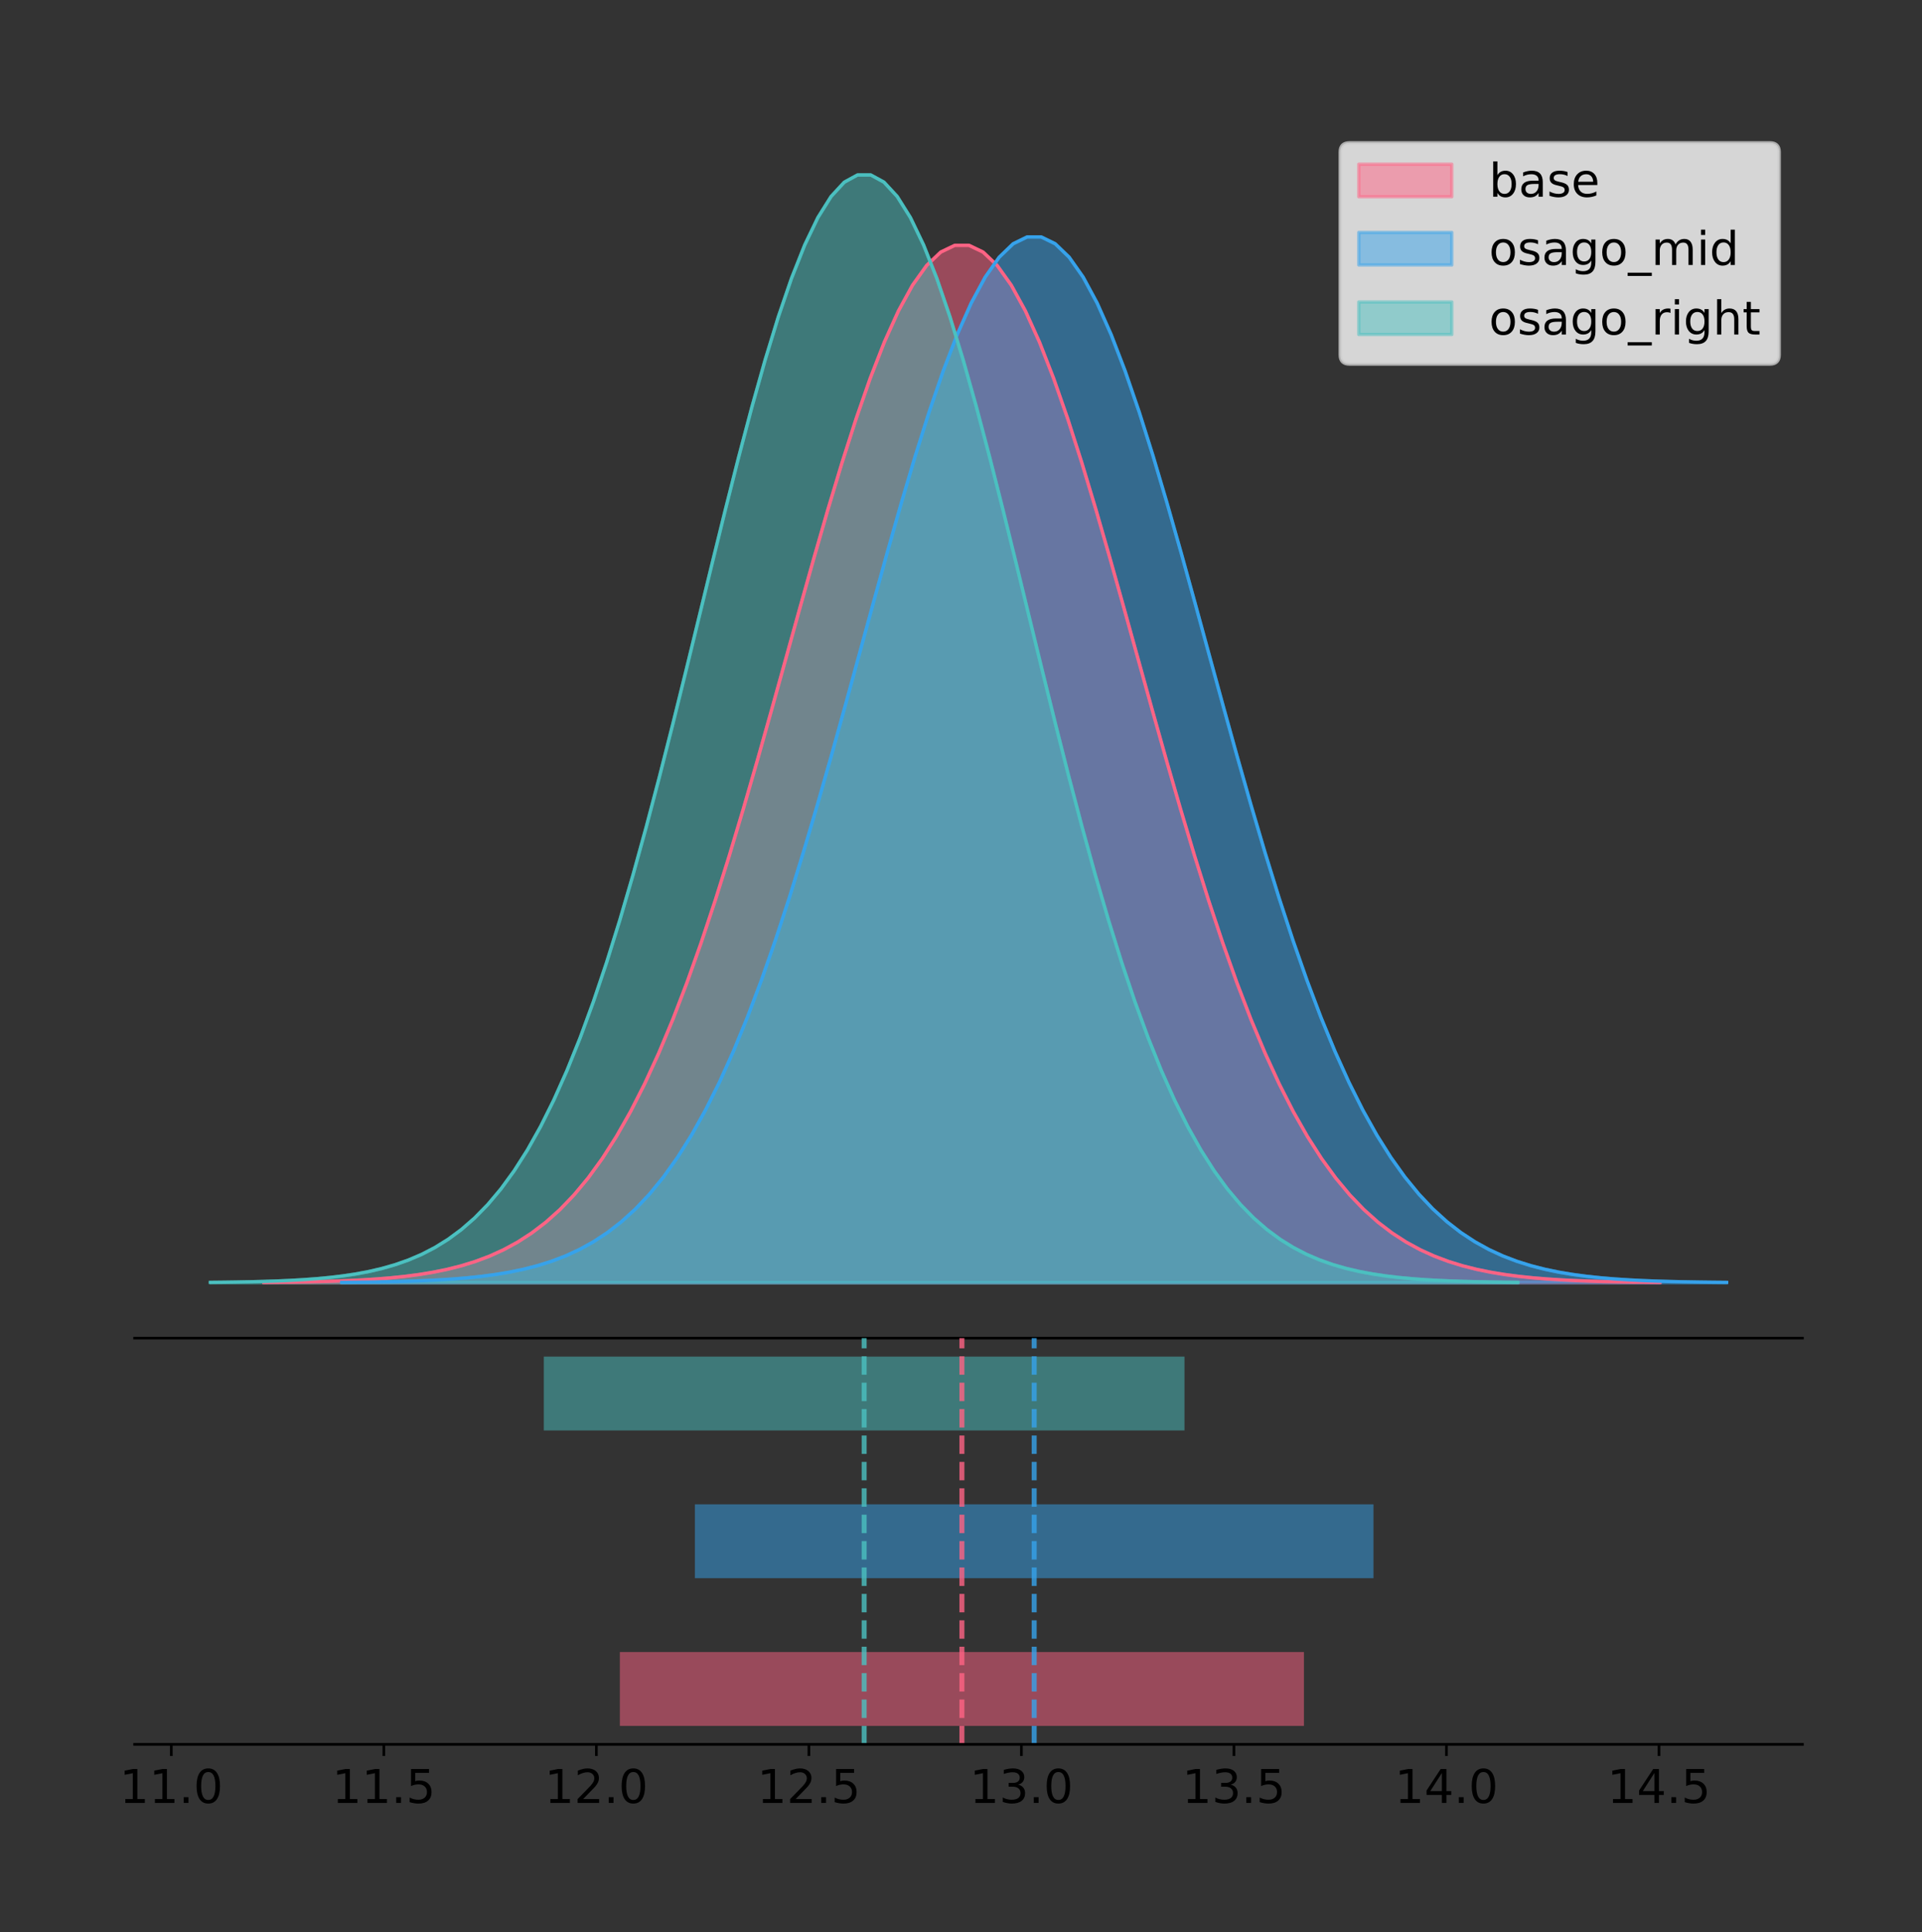 <?xml version="1.0" encoding="utf-8" standalone="no"?>
<!DOCTYPE svg PUBLIC "-//W3C//DTD SVG 1.1//EN"
  "http://www.w3.org/Graphics/SVG/1.1/DTD/svg11.dtd">
<!-- Created with matplotlib (https://matplotlib.org/) -->
<svg height="581.789pt" version="1.1" viewBox="0 0 578.735 581.789" width="578.735pt" xmlns="http://www.w3.org/2000/svg" xmlns:xlink="http://www.w3.org/1999/xlink">
 <rect x="0" y="0" width="578.735" height="581.789" fill="#333333" stroke="none"/>
 <defs>
  <style type="text/css">
*{stroke-linecap:butt;stroke-linejoin:round;}
  </style>
 </defs>
 <g id="figure_1">
  <g id="patch_1">
   <path d="M 0 581.789 
L 578.735 581.789 
L 578.735 0 
L 0 0 
z
" style="fill:none;"/>
  </g>
  <g id="axes_1">
   <g id="patch_2">
    <path d="M 40.535 402.93 
L 542.735 402.93 
L 542.735 36 
L 40.535 36 
z
" style="fill:none;"/>
   </g>
   <g id="PolyCollection_1">
    <defs>
     <path d="M 79.448 -195.538 
L 79.448 -195.643 
L 83.694 -195.682 
L 87.941 -195.736 
L 92.187 -195.807 
L 96.433 -195.901 
L 100.68 -196.025 
L 104.926 -196.187 
L 109.172 -196.397 
L 113.419 -196.668 
L 117.665 -197.015 
L 121.911 -197.455 
L 126.158 -198.011 
L 130.404 -198.708 
L 134.65 -199.574 
L 138.897 -200.644 
L 143.143 -201.955 
L 147.389 -203.55 
L 151.636 -205.477 
L 155.882 -207.786 
L 160.128 -210.534 
L 164.375 -213.78 
L 168.621 -217.583 
L 172.867 -222.005 
L 177.114 -227.108 
L 181.36 -232.95 
L 185.606 -239.585 
L 189.853 -247.058 
L 194.099 -255.407 
L 198.345 -264.656 
L 202.592 -274.815 
L 206.838 -285.875 
L 211.084 -297.808 
L 215.331 -310.563 
L 219.577 -324.068 
L 223.823 -338.223 
L 228.07 -352.906 
L 232.316 -367.971 
L 236.562 -383.248 
L 240.809 -398.548 
L 245.055 -413.667 
L 249.301 -428.386 
L 253.548 -442.48 
L 257.794 -455.723 
L 262.04 -467.892 
L 266.287 -478.775 
L 270.533 -488.175 
L 274.779 -495.919 
L 279.026 -501.862 
L 283.272 -505.889 
L 287.518 -507.922 
L 291.765 -507.922 
L 296.011 -505.889 
L 300.257 -501.862 
L 304.504 -495.919 
L 308.75 -488.175 
L 312.996 -478.775 
L 317.243 -467.892 
L 321.489 -455.723 
L 325.735 -442.48 
L 329.982 -428.386 
L 334.228 -413.667 
L 338.474 -398.548 
L 342.721 -383.248 
L 346.967 -367.971 
L 351.213 -352.906 
L 355.46 -338.223 
L 359.706 -324.068 
L 363.952 -310.563 
L 368.199 -297.808 
L 372.445 -285.875 
L 376.691 -274.815 
L 380.938 -264.656 
L 385.184 -255.407 
L 389.43 -247.058 
L 393.677 -239.585 
L 397.923 -232.95 
L 402.169 -227.108 
L 406.416 -222.005 
L 410.662 -217.583 
L 414.908 -213.78 
L 419.155 -210.534 
L 423.401 -207.786 
L 427.647 -205.477 
L 431.894 -203.55 
L 436.14 -201.955 
L 440.386 -200.644 
L 444.633 -199.574 
L 448.879 -198.708 
L 453.125 -198.011 
L 457.372 -197.455 
L 461.618 -197.015 
L 465.864 -196.668 
L 470.111 -196.397 
L 474.357 -196.187 
L 478.603 -196.025 
L 482.85 -195.901 
L 487.096 -195.807 
L 491.342 -195.736 
L 495.589 -195.682 
L 499.835 -195.643 
L 499.835 -195.538 
L 499.835 -195.538 
L 495.589 -195.538 
L 491.342 -195.538 
L 487.096 -195.538 
L 482.85 -195.538 
L 478.603 -195.538 
L 474.357 -195.538 
L 470.111 -195.538 
L 465.864 -195.538 
L 461.618 -195.538 
L 457.372 -195.538 
L 453.125 -195.538 
L 448.879 -195.538 
L 444.633 -195.538 
L 440.386 -195.538 
L 436.14 -195.538 
L 431.894 -195.538 
L 427.647 -195.538 
L 423.401 -195.538 
L 419.155 -195.538 
L 414.908 -195.538 
L 410.662 -195.538 
L 406.416 -195.538 
L 402.169 -195.538 
L 397.923 -195.538 
L 393.677 -195.538 
L 389.43 -195.538 
L 385.184 -195.538 
L 380.938 -195.538 
L 376.691 -195.538 
L 372.445 -195.538 
L 368.199 -195.538 
L 363.952 -195.538 
L 359.706 -195.538 
L 355.46 -195.538 
L 351.213 -195.538 
L 346.967 -195.538 
L 342.721 -195.538 
L 338.474 -195.538 
L 334.228 -195.538 
L 329.982 -195.538 
L 325.735 -195.538 
L 321.489 -195.538 
L 317.243 -195.538 
L 312.996 -195.538 
L 308.75 -195.538 
L 304.504 -195.538 
L 300.257 -195.538 
L 296.011 -195.538 
L 291.765 -195.538 
L 287.518 -195.538 
L 283.272 -195.538 
L 279.026 -195.538 
L 274.779 -195.538 
L 270.533 -195.538 
L 266.287 -195.538 
L 262.04 -195.538 
L 257.794 -195.538 
L 253.548 -195.538 
L 249.301 -195.538 
L 245.055 -195.538 
L 240.809 -195.538 
L 236.562 -195.538 
L 232.316 -195.538 
L 228.07 -195.538 
L 223.823 -195.538 
L 219.577 -195.538 
L 215.331 -195.538 
L 211.084 -195.538 
L 206.838 -195.538 
L 202.592 -195.538 
L 198.345 -195.538 
L 194.099 -195.538 
L 189.853 -195.538 
L 185.606 -195.538 
L 181.36 -195.538 
L 177.114 -195.538 
L 172.867 -195.538 
L 168.621 -195.538 
L 164.375 -195.538 
L 160.128 -195.538 
L 155.882 -195.538 
L 151.636 -195.538 
L 147.389 -195.538 
L 143.143 -195.538 
L 138.897 -195.538 
L 134.65 -195.538 
L 130.404 -195.538 
L 126.158 -195.538 
L 121.911 -195.538 
L 117.665 -195.538 
L 113.419 -195.538 
L 109.172 -195.538 
L 104.926 -195.538 
L 100.68 -195.538 
L 96.433 -195.538 
L 92.187 -195.538 
L 87.941 -195.538 
L 83.694 -195.538 
L 79.448 -195.538 
z
" id="mb84693bc44" style="stroke:#ff6384;stroke-opacity:0.5;"/>
    </defs>
    <g clip-path="url(#pd5981ec45b)">
     <use style="fill:#ff6384;fill-opacity:0.5;stroke:#ff6384;stroke-opacity:0.5;" x="0" xlink:href="#mb84693bc44" y="581.789"/>
    </g>
   </g>
   <g id="PolyCollection_2">
    <defs>
     <path d="M 102.89 -195.538 
L 102.89 -195.644 
L 107.103 -195.684 
L 111.315 -195.737 
L 115.527 -195.809 
L 119.74 -195.904 
L 123.952 -196.028 
L 128.164 -196.192 
L 132.377 -196.404 
L 136.589 -196.677 
L 140.801 -197.026 
L 145.013 -197.471 
L 149.226 -198.031 
L 153.438 -198.733 
L 157.65 -199.607 
L 161.863 -200.685 
L 166.075 -202.007 
L 170.287 -203.615 
L 174.5 -205.557 
L 178.712 -207.885 
L 182.924 -210.656 
L 187.136 -213.927 
L 191.349 -217.761 
L 195.561 -222.219 
L 199.773 -227.364 
L 203.986 -233.253 
L 208.198 -239.941 
L 212.41 -247.474 
L 216.623 -255.891 
L 220.835 -265.215 
L 225.047 -275.455 
L 229.259 -286.605 
L 233.472 -298.634 
L 237.684 -311.493 
L 241.896 -325.106 
L 246.109 -339.376 
L 250.321 -354.178 
L 254.533 -369.364 
L 258.746 -384.765 
L 262.958 -400.189 
L 267.17 -415.429 
L 271.382 -430.267 
L 275.595 -444.476 
L 279.807 -457.826 
L 284.019 -470.093 
L 288.232 -481.064 
L 292.444 -490.54 
L 296.656 -498.347 
L 300.869 -504.337 
L 305.081 -508.396 
L 309.293 -510.446 
L 313.505 -510.446 
L 317.718 -508.396 
L 321.93 -504.337 
L 326.142 -498.347 
L 330.355 -490.54 
L 334.567 -481.064 
L 338.779 -470.093 
L 342.992 -457.826 
L 347.204 -444.476 
L 351.416 -430.267 
L 355.628 -415.429 
L 359.841 -400.189 
L 364.053 -384.765 
L 368.265 -369.364 
L 372.478 -354.178 
L 376.69 -339.376 
L 380.902 -325.106 
L 385.114 -311.493 
L 389.327 -298.634 
L 393.539 -286.605 
L 397.751 -275.455 
L 401.964 -265.215 
L 406.176 -255.891 
L 410.388 -247.474 
L 414.601 -239.941 
L 418.813 -233.253 
L 423.025 -227.364 
L 427.237 -222.219 
L 431.45 -217.761 
L 435.662 -213.927 
L 439.874 -210.656 
L 444.087 -207.885 
L 448.299 -205.557 
L 452.511 -203.615 
L 456.724 -202.007 
L 460.936 -200.685 
L 465.148 -199.607 
L 469.36 -198.733 
L 473.573 -198.031 
L 477.785 -197.471 
L 481.997 -197.026 
L 486.21 -196.677 
L 490.422 -196.404 
L 494.634 -196.192 
L 498.847 -196.028 
L 503.059 -195.904 
L 507.271 -195.809 
L 511.483 -195.737 
L 515.696 -195.684 
L 519.908 -195.644 
L 519.908 -195.538 
L 519.908 -195.538 
L 515.696 -195.538 
L 511.483 -195.538 
L 507.271 -195.538 
L 503.059 -195.538 
L 498.847 -195.538 
L 494.634 -195.538 
L 490.422 -195.538 
L 486.21 -195.538 
L 481.997 -195.538 
L 477.785 -195.538 
L 473.573 -195.538 
L 469.36 -195.538 
L 465.148 -195.538 
L 460.936 -195.538 
L 456.724 -195.538 
L 452.511 -195.538 
L 448.299 -195.538 
L 444.087 -195.538 
L 439.874 -195.538 
L 435.662 -195.538 
L 431.45 -195.538 
L 427.237 -195.538 
L 423.025 -195.538 
L 418.813 -195.538 
L 414.601 -195.538 
L 410.388 -195.538 
L 406.176 -195.538 
L 401.964 -195.538 
L 397.751 -195.538 
L 393.539 -195.538 
L 389.327 -195.538 
L 385.114 -195.538 
L 380.902 -195.538 
L 376.69 -195.538 
L 372.478 -195.538 
L 368.265 -195.538 
L 364.053 -195.538 
L 359.841 -195.538 
L 355.628 -195.538 
L 351.416 -195.538 
L 347.204 -195.538 
L 342.992 -195.538 
L 338.779 -195.538 
L 334.567 -195.538 
L 330.355 -195.538 
L 326.142 -195.538 
L 321.93 -195.538 
L 317.718 -195.538 
L 313.505 -195.538 
L 309.293 -195.538 
L 305.081 -195.538 
L 300.869 -195.538 
L 296.656 -195.538 
L 292.444 -195.538 
L 288.232 -195.538 
L 284.019 -195.538 
L 279.807 -195.538 
L 275.595 -195.538 
L 271.382 -195.538 
L 267.17 -195.538 
L 262.958 -195.538 
L 258.746 -195.538 
L 254.533 -195.538 
L 250.321 -195.538 
L 246.109 -195.538 
L 241.896 -195.538 
L 237.684 -195.538 
L 233.472 -195.538 
L 229.259 -195.538 
L 225.047 -195.538 
L 220.835 -195.538 
L 216.623 -195.538 
L 212.41 -195.538 
L 208.198 -195.538 
L 203.986 -195.538 
L 199.773 -195.538 
L 195.561 -195.538 
L 191.349 -195.538 
L 187.136 -195.538 
L 182.924 -195.538 
L 178.712 -195.538 
L 174.5 -195.538 
L 170.287 -195.538 
L 166.075 -195.538 
L 161.863 -195.538 
L 157.65 -195.538 
L 153.438 -195.538 
L 149.226 -195.538 
L 145.013 -195.538 
L 140.801 -195.538 
L 136.589 -195.538 
L 132.377 -195.538 
L 128.164 -195.538 
L 123.952 -195.538 
L 119.74 -195.538 
L 115.527 -195.538 
L 111.315 -195.538 
L 107.103 -195.538 
L 102.89 -195.538 
z
" id="m406fb6caa6" style="stroke:#36a2eb;stroke-opacity:0.5;"/>
    </defs>
    <g clip-path="url(#pd5981ec45b)">
     <use style="fill:#36a2eb;fill-opacity:0.5;stroke:#36a2eb;stroke-opacity:0.5;" x="0" xlink:href="#m406fb6caa6" y="581.789"/>
    </g>
   </g>
   <g id="PolyCollection_3">
    <defs>
     <path d="M 63.363 -195.538 
L 63.363 -195.65 
L 67.339 -195.692 
L 71.316 -195.749 
L 75.292 -195.825 
L 79.269 -195.925 
L 83.246 -196.058 
L 87.222 -196.23 
L 91.199 -196.455 
L 95.175 -196.744 
L 99.152 -197.115 
L 103.129 -197.585 
L 107.105 -198.179 
L 111.082 -198.923 
L 115.058 -199.848 
L 119.035 -200.99 
L 123.012 -202.39 
L 126.988 -204.093 
L 130.965 -206.151 
L 134.941 -208.617 
L 138.918 -211.552 
L 142.895 -215.017 
L 146.871 -219.078 
L 150.848 -223.801 
L 154.824 -229.25 
L 158.801 -235.488 
L 162.778 -242.572 
L 166.754 -250.552 
L 170.731 -259.468 
L 174.708 -269.344 
L 178.684 -280.192 
L 182.661 -292.002 
L 186.637 -304.744 
L 190.614 -318.365 
L 194.591 -332.786 
L 198.567 -347.901 
L 202.544 -363.58 
L 206.52 -379.667 
L 210.497 -395.98 
L 214.474 -412.318 
L 218.45 -428.462 
L 222.427 -444.18 
L 226.403 -459.23 
L 230.38 -473.372 
L 234.357 -486.366 
L 238.333 -497.987 
L 242.31 -508.025 
L 246.286 -516.294 
L 250.263 -522.64 
L 254.24 -526.94 
L 258.216 -529.111 
L 262.193 -529.111 
L 266.169 -526.94 
L 270.146 -522.64 
L 274.123 -516.294 
L 278.099 -508.025 
L 282.076 -497.987 
L 286.052 -486.366 
L 290.029 -473.372 
L 294.006 -459.23 
L 297.982 -444.18 
L 301.959 -428.462 
L 305.935 -412.318 
L 309.912 -395.98 
L 313.889 -379.667 
L 317.865 -363.58 
L 321.842 -347.901 
L 325.818 -332.786 
L 329.795 -318.365 
L 333.772 -304.744 
L 337.748 -292.002 
L 341.725 -280.192 
L 345.702 -269.344 
L 349.678 -259.468 
L 353.655 -250.552 
L 357.631 -242.572 
L 361.608 -235.488 
L 365.585 -229.25 
L 369.561 -223.801 
L 373.538 -219.078 
L 377.514 -215.017 
L 381.491 -211.552 
L 385.468 -208.617 
L 389.444 -206.151 
L 393.421 -204.093 
L 397.397 -202.39 
L 401.374 -200.99 
L 405.351 -199.848 
L 409.327 -198.923 
L 413.304 -198.179 
L 417.28 -197.585 
L 421.257 -197.115 
L 425.234 -196.744 
L 429.21 -196.455 
L 433.187 -196.23 
L 437.163 -196.058 
L 441.14 -195.925 
L 445.117 -195.825 
L 449.093 -195.749 
L 453.07 -195.692 
L 457.046 -195.65 
L 457.046 -195.538 
L 457.046 -195.538 
L 453.07 -195.538 
L 449.093 -195.538 
L 445.117 -195.538 
L 441.14 -195.538 
L 437.163 -195.538 
L 433.187 -195.538 
L 429.21 -195.538 
L 425.234 -195.538 
L 421.257 -195.538 
L 417.28 -195.538 
L 413.304 -195.538 
L 409.327 -195.538 
L 405.351 -195.538 
L 401.374 -195.538 
L 397.397 -195.538 
L 393.421 -195.538 
L 389.444 -195.538 
L 385.468 -195.538 
L 381.491 -195.538 
L 377.514 -195.538 
L 373.538 -195.538 
L 369.561 -195.538 
L 365.585 -195.538 
L 361.608 -195.538 
L 357.631 -195.538 
L 353.655 -195.538 
L 349.678 -195.538 
L 345.702 -195.538 
L 341.725 -195.538 
L 337.748 -195.538 
L 333.772 -195.538 
L 329.795 -195.538 
L 325.818 -195.538 
L 321.842 -195.538 
L 317.865 -195.538 
L 313.889 -195.538 
L 309.912 -195.538 
L 305.935 -195.538 
L 301.959 -195.538 
L 297.982 -195.538 
L 294.006 -195.538 
L 290.029 -195.538 
L 286.052 -195.538 
L 282.076 -195.538 
L 278.099 -195.538 
L 274.123 -195.538 
L 270.146 -195.538 
L 266.169 -195.538 
L 262.193 -195.538 
L 258.216 -195.538 
L 254.24 -195.538 
L 250.263 -195.538 
L 246.286 -195.538 
L 242.31 -195.538 
L 238.333 -195.538 
L 234.357 -195.538 
L 230.38 -195.538 
L 226.403 -195.538 
L 222.427 -195.538 
L 218.45 -195.538 
L 214.474 -195.538 
L 210.497 -195.538 
L 206.52 -195.538 
L 202.544 -195.538 
L 198.567 -195.538 
L 194.591 -195.538 
L 190.614 -195.538 
L 186.637 -195.538 
L 182.661 -195.538 
L 178.684 -195.538 
L 174.708 -195.538 
L 170.731 -195.538 
L 166.754 -195.538 
L 162.778 -195.538 
L 158.801 -195.538 
L 154.824 -195.538 
L 150.848 -195.538 
L 146.871 -195.538 
L 142.895 -195.538 
L 138.918 -195.538 
L 134.941 -195.538 
L 130.965 -195.538 
L 126.988 -195.538 
L 123.012 -195.538 
L 119.035 -195.538 
L 115.058 -195.538 
L 111.082 -195.538 
L 107.105 -195.538 
L 103.129 -195.538 
L 99.152 -195.538 
L 95.175 -195.538 
L 91.199 -195.538 
L 87.222 -195.538 
L 83.246 -195.538 
L 79.269 -195.538 
L 75.292 -195.538 
L 71.316 -195.538 
L 67.339 -195.538 
L 63.363 -195.538 
z
" id="m011653869f" style="stroke:#4bc0c0;stroke-opacity:0.5;"/>
    </defs>
    <g clip-path="url(#pd5981ec45b)">
     <use style="fill:#4bc0c0;fill-opacity:0.5;stroke:#4bc0c0;stroke-opacity:0.5;" x="0" xlink:href="#m011653869f" y="581.789"/>
    </g>
   </g>
   <g id="line2d_1">
    <path clip-path="url(#pd5981ec45b)" d="M 79.448 386.146 
L 83.694 386.107 
L 87.941 386.054 
L 92.187 385.983 
L 96.433 385.889 
L 100.68 385.765 
L 104.926 385.603 
L 109.172 385.393 
L 113.419 385.122 
L 117.665 384.775 
L 121.911 384.334 
L 126.158 383.778 
L 130.404 383.082 
L 134.65 382.215 
L 138.897 381.146 
L 143.143 379.835 
L 147.389 378.239 
L 151.636 376.313 
L 155.882 374.003 
L 160.128 371.255 
L 164.375 368.01 
L 168.621 364.207 
L 172.867 359.784 
L 177.114 354.681 
L 181.36 348.839 
L 185.606 342.205 
L 189.853 334.731 
L 194.099 326.383 
L 198.345 317.133 
L 202.592 306.975 
L 206.838 295.915 
L 211.084 283.982 
L 215.331 271.226 
L 219.577 257.722 
L 223.823 243.566 
L 228.07 228.883 
L 232.316 213.819 
L 236.562 198.542 
L 240.809 183.241 
L 245.055 168.123 
L 249.301 153.404 
L 253.548 139.309 
L 257.794 126.066 
L 262.04 113.897 
L 266.287 103.014 
L 270.533 93.614 
L 274.779 85.87 
L 279.026 79.927 
L 283.272 75.901 
L 287.518 73.867 
L 291.765 73.867 
L 296.011 75.901 
L 300.257 79.927 
L 304.504 85.87 
L 308.75 93.614 
L 312.996 103.014 
L 317.243 113.897 
L 321.489 126.066 
L 325.735 139.309 
L 329.982 153.404 
L 334.228 168.123 
L 338.474 183.241 
L 342.721 198.542 
L 346.967 213.819 
L 351.213 228.883 
L 355.46 243.566 
L 359.706 257.722 
L 363.952 271.226 
L 368.199 283.982 
L 372.445 295.915 
L 376.691 306.975 
L 380.938 317.133 
L 385.184 326.383 
L 389.43 334.731 
L 393.677 342.205 
L 397.923 348.839 
L 402.169 354.681 
L 406.416 359.784 
L 410.662 364.207 
L 414.908 368.01 
L 419.155 371.255 
L 423.401 374.003 
L 427.647 376.313 
L 431.894 378.239 
L 436.14 379.835 
L 440.386 381.146 
L 444.633 382.215 
L 448.879 383.082 
L 453.125 383.778 
L 457.372 384.334 
L 461.618 384.775 
L 465.864 385.122 
L 470.111 385.393 
L 474.357 385.603 
L 478.603 385.765 
L 482.85 385.889 
L 487.096 385.983 
L 491.342 386.054 
L 495.589 386.107 
L 499.835 386.146 
" style="fill:none;stroke:#ff6384;stroke-linecap:square;"/>
   </g>
   <g id="line2d_2">
    <path clip-path="url(#pd5981ec45b)" d="M 102.89 386.146 
L 107.103 386.106 
L 111.315 386.052 
L 115.527 385.981 
L 119.74 385.886 
L 123.952 385.761 
L 128.164 385.598 
L 132.377 385.386 
L 136.589 385.113 
L 140.801 384.763 
L 145.013 384.319 
L 149.226 383.758 
L 153.438 383.056 
L 157.65 382.183 
L 161.863 381.104 
L 166.075 379.783 
L 170.287 378.175 
L 174.5 376.233 
L 178.712 373.904 
L 182.924 371.134 
L 187.136 367.862 
L 191.349 364.028 
L 195.561 359.57 
L 199.773 354.426 
L 203.986 348.537 
L 208.198 341.849 
L 212.41 334.315 
L 216.623 325.899 
L 220.835 316.575 
L 225.047 306.334 
L 229.259 295.185 
L 233.472 283.155 
L 237.684 270.297 
L 241.896 256.683 
L 246.109 242.413 
L 250.321 227.612 
L 254.533 212.425 
L 258.746 197.025 
L 262.958 181.601 
L 267.17 166.36 
L 271.382 151.522 
L 275.595 137.314 
L 279.807 123.964 
L 284.019 111.696 
L 288.232 100.726 
L 292.444 91.25 
L 296.656 83.443 
L 300.869 77.452 
L 305.081 73.393 
L 309.293 71.343 
L 313.505 71.343 
L 317.718 73.393 
L 321.93 77.452 
L 326.142 83.443 
L 330.355 91.25 
L 334.567 100.726 
L 338.779 111.696 
L 342.992 123.964 
L 347.204 137.314 
L 351.416 151.522 
L 355.628 166.36 
L 359.841 181.601 
L 364.053 197.025 
L 368.265 212.425 
L 372.478 227.612 
L 376.69 242.413 
L 380.902 256.683 
L 385.114 270.297 
L 389.327 283.155 
L 393.539 295.185 
L 397.751 306.334 
L 401.964 316.575 
L 406.176 325.899 
L 410.388 334.315 
L 414.601 341.849 
L 418.813 348.537 
L 423.025 354.426 
L 427.237 359.57 
L 431.45 364.028 
L 435.662 367.862 
L 439.874 371.134 
L 444.087 373.904 
L 448.299 376.233 
L 452.511 378.175 
L 456.724 379.783 
L 460.936 381.104 
L 465.148 382.183 
L 469.36 383.056 
L 473.573 383.758 
L 477.785 384.319 
L 481.997 384.763 
L 486.21 385.113 
L 490.422 385.386 
L 494.634 385.598 
L 498.847 385.761 
L 503.059 385.886 
L 507.271 385.981 
L 511.483 386.052 
L 515.696 386.106 
L 519.908 386.146 
" style="fill:none;stroke:#36a2eb;stroke-linecap:square;"/>
   </g>
   <g id="line2d_3">
    <path clip-path="url(#pd5981ec45b)" d="M 63.363 386.139 
L 67.339 386.097 
L 71.316 386.04 
L 75.292 385.965 
L 79.269 385.864 
L 83.246 385.732 
L 87.222 385.559 
L 91.199 385.334 
L 95.175 385.045 
L 99.152 384.675 
L 103.129 384.204 
L 107.105 383.61 
L 111.082 382.867 
L 115.058 381.941 
L 119.035 380.799 
L 123.012 379.399 
L 126.988 377.696 
L 130.965 375.639 
L 134.941 373.172 
L 138.918 370.238 
L 142.895 366.772 
L 146.871 362.711 
L 150.848 357.989 
L 154.824 352.539 
L 158.801 346.301 
L 162.778 339.217 
L 166.754 331.237 
L 170.731 322.322 
L 174.708 312.445 
L 178.684 301.597 
L 182.661 289.787 
L 186.637 277.045 
L 190.614 263.424 
L 194.591 249.004 
L 198.567 233.888 
L 202.544 218.209 
L 206.52 202.123 
L 210.497 185.809 
L 214.474 169.471 
L 218.45 153.327 
L 222.427 137.61 
L 226.403 122.559 
L 230.38 108.418 
L 234.357 95.423 
L 238.333 83.803 
L 242.31 73.765 
L 246.286 65.495 
L 250.263 59.15 
L 254.24 54.85 
L 258.216 52.679 
L 262.193 52.679 
L 266.169 54.85 
L 270.146 59.15 
L 274.123 65.495 
L 278.099 73.765 
L 282.076 83.803 
L 286.052 95.423 
L 290.029 108.418 
L 294.006 122.559 
L 297.982 137.61 
L 301.959 153.327 
L 305.935 169.471 
L 309.912 185.809 
L 313.889 202.123 
L 317.865 218.209 
L 321.842 233.888 
L 325.818 249.004 
L 329.795 263.424 
L 333.772 277.045 
L 337.748 289.787 
L 341.725 301.597 
L 345.702 312.445 
L 349.678 322.322 
L 353.655 331.237 
L 357.631 339.217 
L 361.608 346.301 
L 365.585 352.539 
L 369.561 357.989 
L 373.538 362.711 
L 377.514 366.772 
L 381.491 370.238 
L 385.468 373.172 
L 389.444 375.639 
L 393.421 377.696 
L 397.397 379.399 
L 401.374 380.799 
L 405.351 381.941 
L 409.327 382.867 
L 413.304 383.61 
L 417.28 384.204 
L 421.257 384.675 
L 425.234 385.045 
L 429.21 385.334 
L 433.187 385.559 
L 437.163 385.732 
L 441.14 385.864 
L 445.117 385.965 
L 449.093 386.04 
L 453.07 386.097 
L 457.046 386.139 
" style="fill:none;stroke:#4bc0c0;stroke-linecap:square;"/>
   </g>
   <g id="patch_3">
    <path d="M 40.535 402.93 
L 542.735 402.93 
" style="fill:none;stroke:#000000;stroke-linecap:square;stroke-linejoin:miter;stroke-width:0.8;"/>
   </g>
   <g id="legend_1">
    <g id="patch_4">
     <path d="M 406.349 109.627 
L 532.935 109.627 
Q 535.735 109.627 535.735 106.827 
L 535.735 45.8 
Q 535.735 43 532.935 43 
L 406.349 43 
Q 403.549 43 403.549 45.8 
L 403.549 106.827 
Q 403.549 109.627 406.349 109.627 
z
" style="fill:#ffffff;opacity:0.8;stroke:#cccccc;stroke-linejoin:miter;"/>
    </g>
    <g id="patch_5">
     <path d="M 409.149 59.238 
L 437.149 59.238 
L 437.149 49.438 
L 409.149 49.438 
z
" style="fill:#ff6384;opacity:0.5;stroke:#ff6384;stroke-linejoin:miter;"/>
    </g>
    <g id="text_1">
     <!-- base -->
     <defs>
      <path d="M 48.688 27.297 
Q 48.688 37.203 44.609 42.844 
Q 40.531 48.484 33.406 48.484 
Q 26.266 48.484 22.188 42.844 
Q 18.109 37.203 18.109 27.297 
Q 18.109 17.391 22.188 11.75 
Q 26.266 6.109 33.406 6.109 
Q 40.531 6.109 44.609 11.75 
Q 48.688 17.391 48.688 27.297 
z
M 18.109 46.391 
Q 20.953 51.266 25.266 53.625 
Q 29.594 56 35.594 56 
Q 45.562 56 51.781 48.094 
Q 58.016 40.188 58.016 27.297 
Q 58.016 14.406 51.781 6.484 
Q 45.562 -1.422 35.594 -1.422 
Q 29.594 -1.422 25.266 0.953 
Q 20.953 3.328 18.109 8.203 
L 18.109 0 
L 9.078 0 
L 9.078 75.984 
L 18.109 75.984 
z
" id="DejaVuSans-98"/>
      <path d="M 34.281 27.484 
Q 23.391 27.484 19.188 25 
Q 14.984 22.516 14.984 16.5 
Q 14.984 11.719 18.141 8.906 
Q 21.297 6.109 26.703 6.109 
Q 34.188 6.109 38.703 11.406 
Q 43.219 16.703 43.219 25.484 
L 43.219 27.484 
z
M 52.203 31.203 
L 52.203 0 
L 43.219 0 
L 43.219 8.297 
Q 40.141 3.328 35.547 0.953 
Q 30.953 -1.422 24.312 -1.422 
Q 15.922 -1.422 10.953 3.297 
Q 6 8.016 6 15.922 
Q 6 25.141 12.172 29.828 
Q 18.359 34.516 30.609 34.516 
L 43.219 34.516 
L 43.219 35.406 
Q 43.219 41.609 39.141 45 
Q 35.062 48.391 27.688 48.391 
Q 23 48.391 18.547 47.266 
Q 14.109 46.141 10.016 43.891 
L 10.016 52.203 
Q 14.938 54.109 19.578 55.047 
Q 24.219 56 28.609 56 
Q 40.484 56 46.344 49.844 
Q 52.203 43.703 52.203 31.203 
z
" id="DejaVuSans-97"/>
      <path d="M 44.281 53.078 
L 44.281 44.578 
Q 40.484 46.531 36.375 47.5 
Q 32.281 48.484 27.875 48.484 
Q 21.188 48.484 17.844 46.438 
Q 14.5 44.391 14.5 40.281 
Q 14.5 37.156 16.891 35.375 
Q 19.281 33.594 26.516 31.984 
L 29.594 31.297 
Q 39.156 29.25 43.188 25.516 
Q 47.219 21.781 47.219 15.094 
Q 47.219 7.469 41.188 3.016 
Q 35.156 -1.422 24.609 -1.422 
Q 20.219 -1.422 15.453 -0.562 
Q 10.688 0.297 5.422 2 
L 5.422 11.281 
Q 10.406 8.688 15.234 7.391 
Q 20.062 6.109 24.812 6.109 
Q 31.156 6.109 34.562 8.281 
Q 37.984 10.453 37.984 14.406 
Q 37.984 18.062 35.516 20.016 
Q 33.062 21.969 24.703 23.781 
L 21.578 24.516 
Q 13.234 26.266 9.516 29.906 
Q 5.812 33.547 5.812 39.891 
Q 5.812 47.609 11.281 51.797 
Q 16.75 56 26.812 56 
Q 31.781 56 36.172 55.266 
Q 40.578 54.547 44.281 53.078 
z
" id="DejaVuSans-115"/>
      <path d="M 56.203 29.594 
L 56.203 25.203 
L 14.891 25.203 
Q 15.484 15.922 20.484 11.062 
Q 25.484 6.203 34.422 6.203 
Q 39.594 6.203 44.453 7.469 
Q 49.312 8.734 54.109 11.281 
L 54.109 2.781 
Q 49.266 0.734 44.188 -0.344 
Q 39.109 -1.422 33.891 -1.422 
Q 20.797 -1.422 13.156 6.188 
Q 5.516 13.812 5.516 26.812 
Q 5.516 40.234 12.766 48.109 
Q 20.016 56 32.328 56 
Q 43.359 56 49.781 48.891 
Q 56.203 41.797 56.203 29.594 
z
M 47.219 32.234 
Q 47.125 39.594 43.094 43.984 
Q 39.062 48.391 32.422 48.391 
Q 24.906 48.391 20.391 44.141 
Q 15.875 39.891 15.188 32.172 
z
" id="DejaVuSans-101"/>
     </defs>
     <g transform="translate(448.349 59.238)scale(0.14 -0.14)">
      <use xlink:href="#DejaVuSans-98"/>
      <use x="63.477" xlink:href="#DejaVuSans-97"/>
      <use x="124.756" xlink:href="#DejaVuSans-115"/>
      <use x="176.855" xlink:href="#DejaVuSans-101"/>
     </g>
    </g>
    <g id="patch_6">
     <path d="M 409.149 79.787 
L 437.149 79.787 
L 437.149 69.987 
L 409.149 69.987 
z
" style="fill:#36a2eb;opacity:0.5;stroke:#36a2eb;stroke-linejoin:miter;"/>
    </g>
    <g id="text_2">
     <!-- osago_mid -->
     <defs>
      <path d="M 30.609 48.391 
Q 23.391 48.391 19.188 42.75 
Q 14.984 37.109 14.984 27.297 
Q 14.984 17.484 19.156 11.844 
Q 23.344 6.203 30.609 6.203 
Q 37.797 6.203 41.984 11.859 
Q 46.188 17.531 46.188 27.297 
Q 46.188 37.016 41.984 42.703 
Q 37.797 48.391 30.609 48.391 
z
M 30.609 56 
Q 42.328 56 49.016 48.375 
Q 55.719 40.766 55.719 27.297 
Q 55.719 13.875 49.016 6.219 
Q 42.328 -1.422 30.609 -1.422 
Q 18.844 -1.422 12.172 6.219 
Q 5.516 13.875 5.516 27.297 
Q 5.516 40.766 12.172 48.375 
Q 18.844 56 30.609 56 
z
" id="DejaVuSans-111"/>
      <path d="M 45.406 27.984 
Q 45.406 37.75 41.375 43.109 
Q 37.359 48.484 30.078 48.484 
Q 22.859 48.484 18.828 43.109 
Q 14.797 37.75 14.797 27.984 
Q 14.797 18.266 18.828 12.891 
Q 22.859 7.516 30.078 7.516 
Q 37.359 7.516 41.375 12.891 
Q 45.406 18.266 45.406 27.984 
z
M 54.391 6.781 
Q 54.391 -7.172 48.188 -13.984 
Q 42 -20.797 29.203 -20.797 
Q 24.469 -20.797 20.266 -20.094 
Q 16.062 -19.391 12.109 -17.922 
L 12.109 -9.188 
Q 16.062 -11.328 19.922 -12.344 
Q 23.781 -13.375 27.781 -13.375 
Q 36.625 -13.375 41.016 -8.766 
Q 45.406 -4.156 45.406 5.172 
L 45.406 9.625 
Q 42.625 4.781 38.281 2.391 
Q 33.938 0 27.875 0 
Q 17.828 0 11.672 7.656 
Q 5.516 15.328 5.516 27.984 
Q 5.516 40.672 11.672 48.328 
Q 17.828 56 27.875 56 
Q 33.938 56 38.281 53.609 
Q 42.625 51.219 45.406 46.391 
L 45.406 54.688 
L 54.391 54.688 
z
" id="DejaVuSans-103"/>
      <path d="M 50.984 -16.609 
L 50.984 -23.578 
L -0.984 -23.578 
L -0.984 -16.609 
z
" id="DejaVuSans-95"/>
      <path d="M 52 44.188 
Q 55.375 50.25 60.062 53.125 
Q 64.75 56 71.094 56 
Q 79.641 56 84.281 50.016 
Q 88.922 44.047 88.922 33.016 
L 88.922 0 
L 79.891 0 
L 79.891 32.719 
Q 79.891 40.578 77.094 44.375 
Q 74.312 48.188 68.609 48.188 
Q 61.625 48.188 57.562 43.547 
Q 53.516 38.922 53.516 30.906 
L 53.516 0 
L 44.484 0 
L 44.484 32.719 
Q 44.484 40.625 41.703 44.406 
Q 38.922 48.188 33.109 48.188 
Q 26.219 48.188 22.156 43.531 
Q 18.109 38.875 18.109 30.906 
L 18.109 0 
L 9.078 0 
L 9.078 54.688 
L 18.109 54.688 
L 18.109 46.188 
Q 21.188 51.219 25.484 53.609 
Q 29.781 56 35.688 56 
Q 41.656 56 45.828 52.969 
Q 50 49.953 52 44.188 
z
" id="DejaVuSans-109"/>
      <path d="M 9.422 54.688 
L 18.406 54.688 
L 18.406 0 
L 9.422 0 
z
M 9.422 75.984 
L 18.406 75.984 
L 18.406 64.594 
L 9.422 64.594 
z
" id="DejaVuSans-105"/>
      <path d="M 45.406 46.391 
L 45.406 75.984 
L 54.391 75.984 
L 54.391 0 
L 45.406 0 
L 45.406 8.203 
Q 42.578 3.328 38.25 0.953 
Q 33.938 -1.422 27.875 -1.422 
Q 17.969 -1.422 11.734 6.484 
Q 5.516 14.406 5.516 27.297 
Q 5.516 40.188 11.734 48.094 
Q 17.969 56 27.875 56 
Q 33.938 56 38.25 53.625 
Q 42.578 51.266 45.406 46.391 
z
M 14.797 27.297 
Q 14.797 17.391 18.875 11.75 
Q 22.953 6.109 30.078 6.109 
Q 37.203 6.109 41.297 11.75 
Q 45.406 17.391 45.406 27.297 
Q 45.406 37.203 41.297 42.844 
Q 37.203 48.484 30.078 48.484 
Q 22.953 48.484 18.875 42.844 
Q 14.797 37.203 14.797 27.297 
z
" id="DejaVuSans-100"/>
     </defs>
     <g transform="translate(448.349 79.787)scale(0.14 -0.14)">
      <use xlink:href="#DejaVuSans-111"/>
      <use x="61.182" xlink:href="#DejaVuSans-115"/>
      <use x="113.281" xlink:href="#DejaVuSans-97"/>
      <use x="174.561" xlink:href="#DejaVuSans-103"/>
      <use x="238.037" xlink:href="#DejaVuSans-111"/>
      <use x="299.219" xlink:href="#DejaVuSans-95"/>
      <use x="349.219" xlink:href="#DejaVuSans-109"/>
      <use x="446.631" xlink:href="#DejaVuSans-105"/>
      <use x="474.414" xlink:href="#DejaVuSans-100"/>
     </g>
    </g>
    <g id="patch_7">
     <path d="M 409.149 100.726 
L 437.149 100.726 
L 437.149 90.926 
L 409.149 90.926 
z
" style="fill:#4bc0c0;opacity:0.5;stroke:#4bc0c0;stroke-linejoin:miter;"/>
    </g>
    <g id="text_3">
     <!-- osago_right -->
     <defs>
      <path d="M 41.109 46.297 
Q 39.594 47.172 37.812 47.578 
Q 36.031 48 33.891 48 
Q 26.266 48 22.188 43.047 
Q 18.109 38.094 18.109 28.812 
L 18.109 0 
L 9.078 0 
L 9.078 54.688 
L 18.109 54.688 
L 18.109 46.188 
Q 20.953 51.172 25.484 53.578 
Q 30.031 56 36.531 56 
Q 37.453 56 38.578 55.875 
Q 39.703 55.766 41.062 55.516 
z
" id="DejaVuSans-114"/>
      <path d="M 54.891 33.016 
L 54.891 0 
L 45.906 0 
L 45.906 32.719 
Q 45.906 40.484 42.875 44.328 
Q 39.844 48.188 33.797 48.188 
Q 26.516 48.188 22.312 43.547 
Q 18.109 38.922 18.109 30.906 
L 18.109 0 
L 9.078 0 
L 9.078 75.984 
L 18.109 75.984 
L 18.109 46.188 
Q 21.344 51.125 25.703 53.562 
Q 30.078 56 35.797 56 
Q 45.219 56 50.047 50.172 
Q 54.891 44.344 54.891 33.016 
z
" id="DejaVuSans-104"/>
      <path d="M 18.312 70.219 
L 18.312 54.688 
L 36.812 54.688 
L 36.812 47.703 
L 18.312 47.703 
L 18.312 18.016 
Q 18.312 11.328 20.141 9.422 
Q 21.969 7.516 27.594 7.516 
L 36.812 7.516 
L 36.812 0 
L 27.594 0 
Q 17.188 0 13.234 3.875 
Q 9.281 7.766 9.281 18.016 
L 9.281 47.703 
L 2.688 47.703 
L 2.688 54.688 
L 9.281 54.688 
L 9.281 70.219 
z
" id="DejaVuSans-116"/>
     </defs>
     <g transform="translate(448.349 100.726)scale(0.14 -0.14)">
      <use xlink:href="#DejaVuSans-111"/>
      <use x="61.182" xlink:href="#DejaVuSans-115"/>
      <use x="113.281" xlink:href="#DejaVuSans-97"/>
      <use x="174.561" xlink:href="#DejaVuSans-103"/>
      <use x="238.037" xlink:href="#DejaVuSans-111"/>
      <use x="299.219" xlink:href="#DejaVuSans-95"/>
      <use x="349.219" xlink:href="#DejaVuSans-114"/>
      <use x="390.332" xlink:href="#DejaVuSans-105"/>
      <use x="418.115" xlink:href="#DejaVuSans-103"/>
      <use x="481.592" xlink:href="#DejaVuSans-104"/>
      <use x="544.971" xlink:href="#DejaVuSans-116"/>
     </g>
    </g>
   </g>
  </g>
  <g id="axes_2">
   <g id="patch_8">
    <path d="M 40.535 525.24 
L 542.735 525.24 
L 542.735 402.93 
L 40.535 402.93 
z
" style="fill:none;"/>
   </g>
   <g id="patch_9">
    <path clip-path="url(#p2ba79ade99)" d="M 186.647 519.68 
L 392.636 519.68 
L 392.636 497.442 
L 186.647 497.442 
z
" style="fill:#ff6384;opacity:0.5;"/>
   </g>
   <g id="patch_10">
    <path clip-path="url(#p2ba79ade99)" d="M 209.23 475.204 
L 413.569 475.204 
L 413.569 452.966 
L 209.23 452.966 
z
" style="fill:#36a2eb;opacity:0.5;"/>
   </g>
   <g id="patch_11">
    <path clip-path="url(#p2ba79ade99)" d="M 163.752 430.728 
L 356.657 430.728 
L 356.657 408.49 
L 163.752 408.49 
z
" style="fill:#4bc0c0;opacity:0.5;"/>
   </g>
   <g id="matplotlib.axis_1">
    <g id="xtick_1">
     <g id="line2d_4">
      <defs>
       <path d="M 0 0 
L 0 3.5 
" id="m8bb3e84b56" style="stroke:#000000;stroke-width:0.8;"/>
      </defs>
      <g>
       <use style="stroke:#000000;stroke-width:0.8;" x="51.586" xlink:href="#m8bb3e84b56" y="525.24"/>
      </g>
     </g>
     <g id="text_4">
      <!-- 11.0 -->
      <defs>
       <path d="M 12.406 8.297 
L 28.516 8.297 
L 28.516 63.922 
L 10.984 60.406 
L 10.984 69.391 
L 28.422 72.906 
L 38.281 72.906 
L 38.281 8.297 
L 54.391 8.297 
L 54.391 0 
L 12.406 0 
z
" id="DejaVuSans-49"/>
       <path d="M 10.688 12.406 
L 21 12.406 
L 21 0 
L 10.688 0 
z
" id="DejaVuSans-46"/>
       <path d="M 31.781 66.406 
Q 24.172 66.406 20.328 58.906 
Q 16.5 51.422 16.5 36.375 
Q 16.5 21.391 20.328 13.891 
Q 24.172 6.391 31.781 6.391 
Q 39.453 6.391 43.281 13.891 
Q 47.125 21.391 47.125 36.375 
Q 47.125 51.422 43.281 58.906 
Q 39.453 66.406 31.781 66.406 
z
M 31.781 74.219 
Q 44.047 74.219 50.516 64.516 
Q 56.984 54.828 56.984 36.375 
Q 56.984 17.969 50.516 8.266 
Q 44.047 -1.422 31.781 -1.422 
Q 19.531 -1.422 13.062 8.266 
Q 6.594 17.969 6.594 36.375 
Q 6.594 54.828 13.062 64.516 
Q 19.531 74.219 31.781 74.219 
z
" id="DejaVuSans-48"/>
      </defs>
      <g transform="translate(36 542.878)scale(0.14 -0.14)">
       <use xlink:href="#DejaVuSans-49"/>
       <use x="63.623" xlink:href="#DejaVuSans-49"/>
       <use x="127.246" xlink:href="#DejaVuSans-46"/>
       <use x="159.033" xlink:href="#DejaVuSans-48"/>
      </g>
     </g>
    </g>
    <g id="xtick_2">
     <g id="line2d_5">
      <g>
       <use style="stroke:#000000;stroke-width:0.8;" x="115.579" xlink:href="#m8bb3e84b56" y="525.24"/>
      </g>
     </g>
     <g id="text_5">
      <!-- 11.5 -->
      <defs>
       <path d="M 10.797 72.906 
L 49.516 72.906 
L 49.516 64.594 
L 19.828 64.594 
L 19.828 46.734 
Q 21.969 47.469 24.109 47.828 
Q 26.266 48.188 28.422 48.188 
Q 40.625 48.188 47.75 41.5 
Q 54.891 34.812 54.891 23.391 
Q 54.891 11.625 47.562 5.094 
Q 40.234 -1.422 26.906 -1.422 
Q 22.312 -1.422 17.547 -0.641 
Q 12.797 0.141 7.719 1.703 
L 7.719 11.625 
Q 12.109 9.234 16.797 8.062 
Q 21.484 6.891 26.703 6.891 
Q 35.156 6.891 40.078 11.328 
Q 45.016 15.766 45.016 23.391 
Q 45.016 31 40.078 35.438 
Q 35.156 39.891 26.703 39.891 
Q 22.75 39.891 18.812 39.016 
Q 14.891 38.141 10.797 36.281 
z
" id="DejaVuSans-53"/>
      </defs>
      <g transform="translate(99.993 542.878)scale(0.14 -0.14)">
       <use xlink:href="#DejaVuSans-49"/>
       <use x="63.623" xlink:href="#DejaVuSans-49"/>
       <use x="127.246" xlink:href="#DejaVuSans-46"/>
       <use x="159.033" xlink:href="#DejaVuSans-53"/>
      </g>
     </g>
    </g>
    <g id="xtick_3">
     <g id="line2d_6">
      <g>
       <use style="stroke:#000000;stroke-width:0.8;" x="179.573" xlink:href="#m8bb3e84b56" y="525.24"/>
      </g>
     </g>
     <g id="text_6">
      <!-- 12.0 -->
      <defs>
       <path d="M 19.188 8.297 
L 53.609 8.297 
L 53.609 0 
L 7.328 0 
L 7.328 8.297 
Q 12.938 14.109 22.625 23.891 
Q 32.328 33.688 34.812 36.531 
Q 39.547 41.844 41.422 45.531 
Q 43.312 49.219 43.312 52.781 
Q 43.312 58.594 39.234 62.25 
Q 35.156 65.922 28.609 65.922 
Q 23.969 65.922 18.812 64.312 
Q 13.672 62.703 7.812 59.422 
L 7.812 69.391 
Q 13.766 71.781 18.938 73 
Q 24.125 74.219 28.422 74.219 
Q 39.75 74.219 46.484 68.547 
Q 53.219 62.891 53.219 53.422 
Q 53.219 48.922 51.531 44.891 
Q 49.859 40.875 45.406 35.406 
Q 44.188 33.984 37.641 27.219 
Q 31.109 20.453 19.188 8.297 
z
" id="DejaVuSans-50"/>
      </defs>
      <g transform="translate(163.987 542.878)scale(0.14 -0.14)">
       <use xlink:href="#DejaVuSans-49"/>
       <use x="63.623" xlink:href="#DejaVuSans-50"/>
       <use x="127.246" xlink:href="#DejaVuSans-46"/>
       <use x="159.033" xlink:href="#DejaVuSans-48"/>
      </g>
     </g>
    </g>
    <g id="xtick_4">
     <g id="line2d_7">
      <g>
       <use style="stroke:#000000;stroke-width:0.8;" x="243.566" xlink:href="#m8bb3e84b56" y="525.24"/>
      </g>
     </g>
     <g id="text_7">
      <!-- 12.5 -->
      <g transform="translate(227.98 542.878)scale(0.14 -0.14)">
       <use xlink:href="#DejaVuSans-49"/>
       <use x="63.623" xlink:href="#DejaVuSans-50"/>
       <use x="127.246" xlink:href="#DejaVuSans-46"/>
       <use x="159.033" xlink:href="#DejaVuSans-53"/>
      </g>
     </g>
    </g>
    <g id="xtick_5">
     <g id="line2d_8">
      <g>
       <use style="stroke:#000000;stroke-width:0.8;" x="307.56" xlink:href="#m8bb3e84b56" y="525.24"/>
      </g>
     </g>
     <g id="text_8">
      <!-- 13.0 -->
      <defs>
       <path d="M 40.578 39.312 
Q 47.656 37.797 51.625 33 
Q 55.609 28.219 55.609 21.188 
Q 55.609 10.406 48.188 4.484 
Q 40.766 -1.422 27.094 -1.422 
Q 22.516 -1.422 17.656 -0.516 
Q 12.797 0.391 7.625 2.203 
L 7.625 11.719 
Q 11.719 9.328 16.594 8.109 
Q 21.484 6.891 26.812 6.891 
Q 36.078 6.891 40.938 10.547 
Q 45.797 14.203 45.797 21.188 
Q 45.797 27.641 41.281 31.266 
Q 36.766 34.906 28.719 34.906 
L 20.219 34.906 
L 20.219 43.016 
L 29.109 43.016 
Q 36.375 43.016 40.234 45.922 
Q 44.094 48.828 44.094 54.297 
Q 44.094 59.906 40.109 62.906 
Q 36.141 65.922 28.719 65.922 
Q 24.656 65.922 20.016 65.031 
Q 15.375 64.156 9.812 62.312 
L 9.812 71.094 
Q 15.438 72.656 20.344 73.438 
Q 25.25 74.219 29.594 74.219 
Q 40.828 74.219 47.359 69.109 
Q 53.906 64.016 53.906 55.328 
Q 53.906 49.266 50.438 45.094 
Q 46.969 40.922 40.578 39.312 
z
" id="DejaVuSans-51"/>
      </defs>
      <g transform="translate(291.974 542.878)scale(0.14 -0.14)">
       <use xlink:href="#DejaVuSans-49"/>
       <use x="63.623" xlink:href="#DejaVuSans-51"/>
       <use x="127.246" xlink:href="#DejaVuSans-46"/>
       <use x="159.033" xlink:href="#DejaVuSans-48"/>
      </g>
     </g>
    </g>
    <g id="xtick_6">
     <g id="line2d_9">
      <g>
       <use style="stroke:#000000;stroke-width:0.8;" x="371.553" xlink:href="#m8bb3e84b56" y="525.24"/>
      </g>
     </g>
     <g id="text_9">
      <!-- 13.5 -->
      <g transform="translate(355.967 542.878)scale(0.14 -0.14)">
       <use xlink:href="#DejaVuSans-49"/>
       <use x="63.623" xlink:href="#DejaVuSans-51"/>
       <use x="127.246" xlink:href="#DejaVuSans-46"/>
       <use x="159.033" xlink:href="#DejaVuSans-53"/>
      </g>
     </g>
    </g>
    <g id="xtick_7">
     <g id="line2d_10">
      <g>
       <use style="stroke:#000000;stroke-width:0.8;" x="435.547" xlink:href="#m8bb3e84b56" y="525.24"/>
      </g>
     </g>
     <g id="text_10">
      <!-- 14.0 -->
      <defs>
       <path d="M 37.797 64.312 
L 12.891 25.391 
L 37.797 25.391 
z
M 35.203 72.906 
L 47.609 72.906 
L 47.609 25.391 
L 58.016 25.391 
L 58.016 17.188 
L 47.609 17.188 
L 47.609 0 
L 37.797 0 
L 37.797 17.188 
L 4.891 17.188 
L 4.891 26.703 
z
" id="DejaVuSans-52"/>
      </defs>
      <g transform="translate(419.961 542.878)scale(0.14 -0.14)">
       <use xlink:href="#DejaVuSans-49"/>
       <use x="63.623" xlink:href="#DejaVuSans-52"/>
       <use x="127.246" xlink:href="#DejaVuSans-46"/>
       <use x="159.033" xlink:href="#DejaVuSans-48"/>
      </g>
     </g>
    </g>
    <g id="xtick_8">
     <g id="line2d_11">
      <g>
       <use style="stroke:#000000;stroke-width:0.8;" x="499.54" xlink:href="#m8bb3e84b56" y="525.24"/>
      </g>
     </g>
     <g id="text_11">
      <!-- 14.5 -->
      <g transform="translate(483.954 542.878)scale(0.14 -0.14)">
       <use xlink:href="#DejaVuSans-49"/>
       <use x="63.623" xlink:href="#DejaVuSans-52"/>
       <use x="127.246" xlink:href="#DejaVuSans-46"/>
       <use x="159.033" xlink:href="#DejaVuSans-53"/>
      </g>
     </g>
    </g>
   </g>
   <g id="line2d_12">
    <path clip-path="url(#p2ba79ade99)" d="M 289.641 525.24 
L 289.641 402.93 
" style="fill:none;stroke:#ff6384;stroke-dasharray:5.55,2.4;stroke-dashoffset:0;stroke-opacity:0.8;stroke-width:1.5;"/>
   </g>
   <g id="line2d_13">
    <path clip-path="url(#p2ba79ade99)" d="M 311.399 525.24 
L 311.399 402.93 
" style="fill:none;stroke:#36a2eb;stroke-dasharray:5.55,2.4;stroke-dashoffset:0;stroke-opacity:0.8;stroke-width:1.5;"/>
   </g>
   <g id="line2d_14">
    <path clip-path="url(#p2ba79ade99)" d="M 260.205 525.24 
L 260.205 402.93 
" style="fill:none;stroke:#4bc0c0;stroke-dasharray:5.55,2.4;stroke-dashoffset:0;stroke-opacity:0.8;stroke-width:1.5;"/>
   </g>
   <g id="patch_12">
    <path d="M 40.535 525.24 
L 542.735 525.24 
" style="fill:none;stroke:#000000;stroke-linecap:square;stroke-linejoin:miter;stroke-width:0.8;"/>
   </g>
  </g>
 </g>
 <defs>
  <clipPath id="pd5981ec45b">
   <rect height="366.93" width="502.2" x="40.535" y="36"/>
  </clipPath>
  <clipPath id="p2ba79ade99">
   <rect height="122.31" width="502.2" x="40.535" y="402.93"/>
  </clipPath>
 </defs>
</svg>
